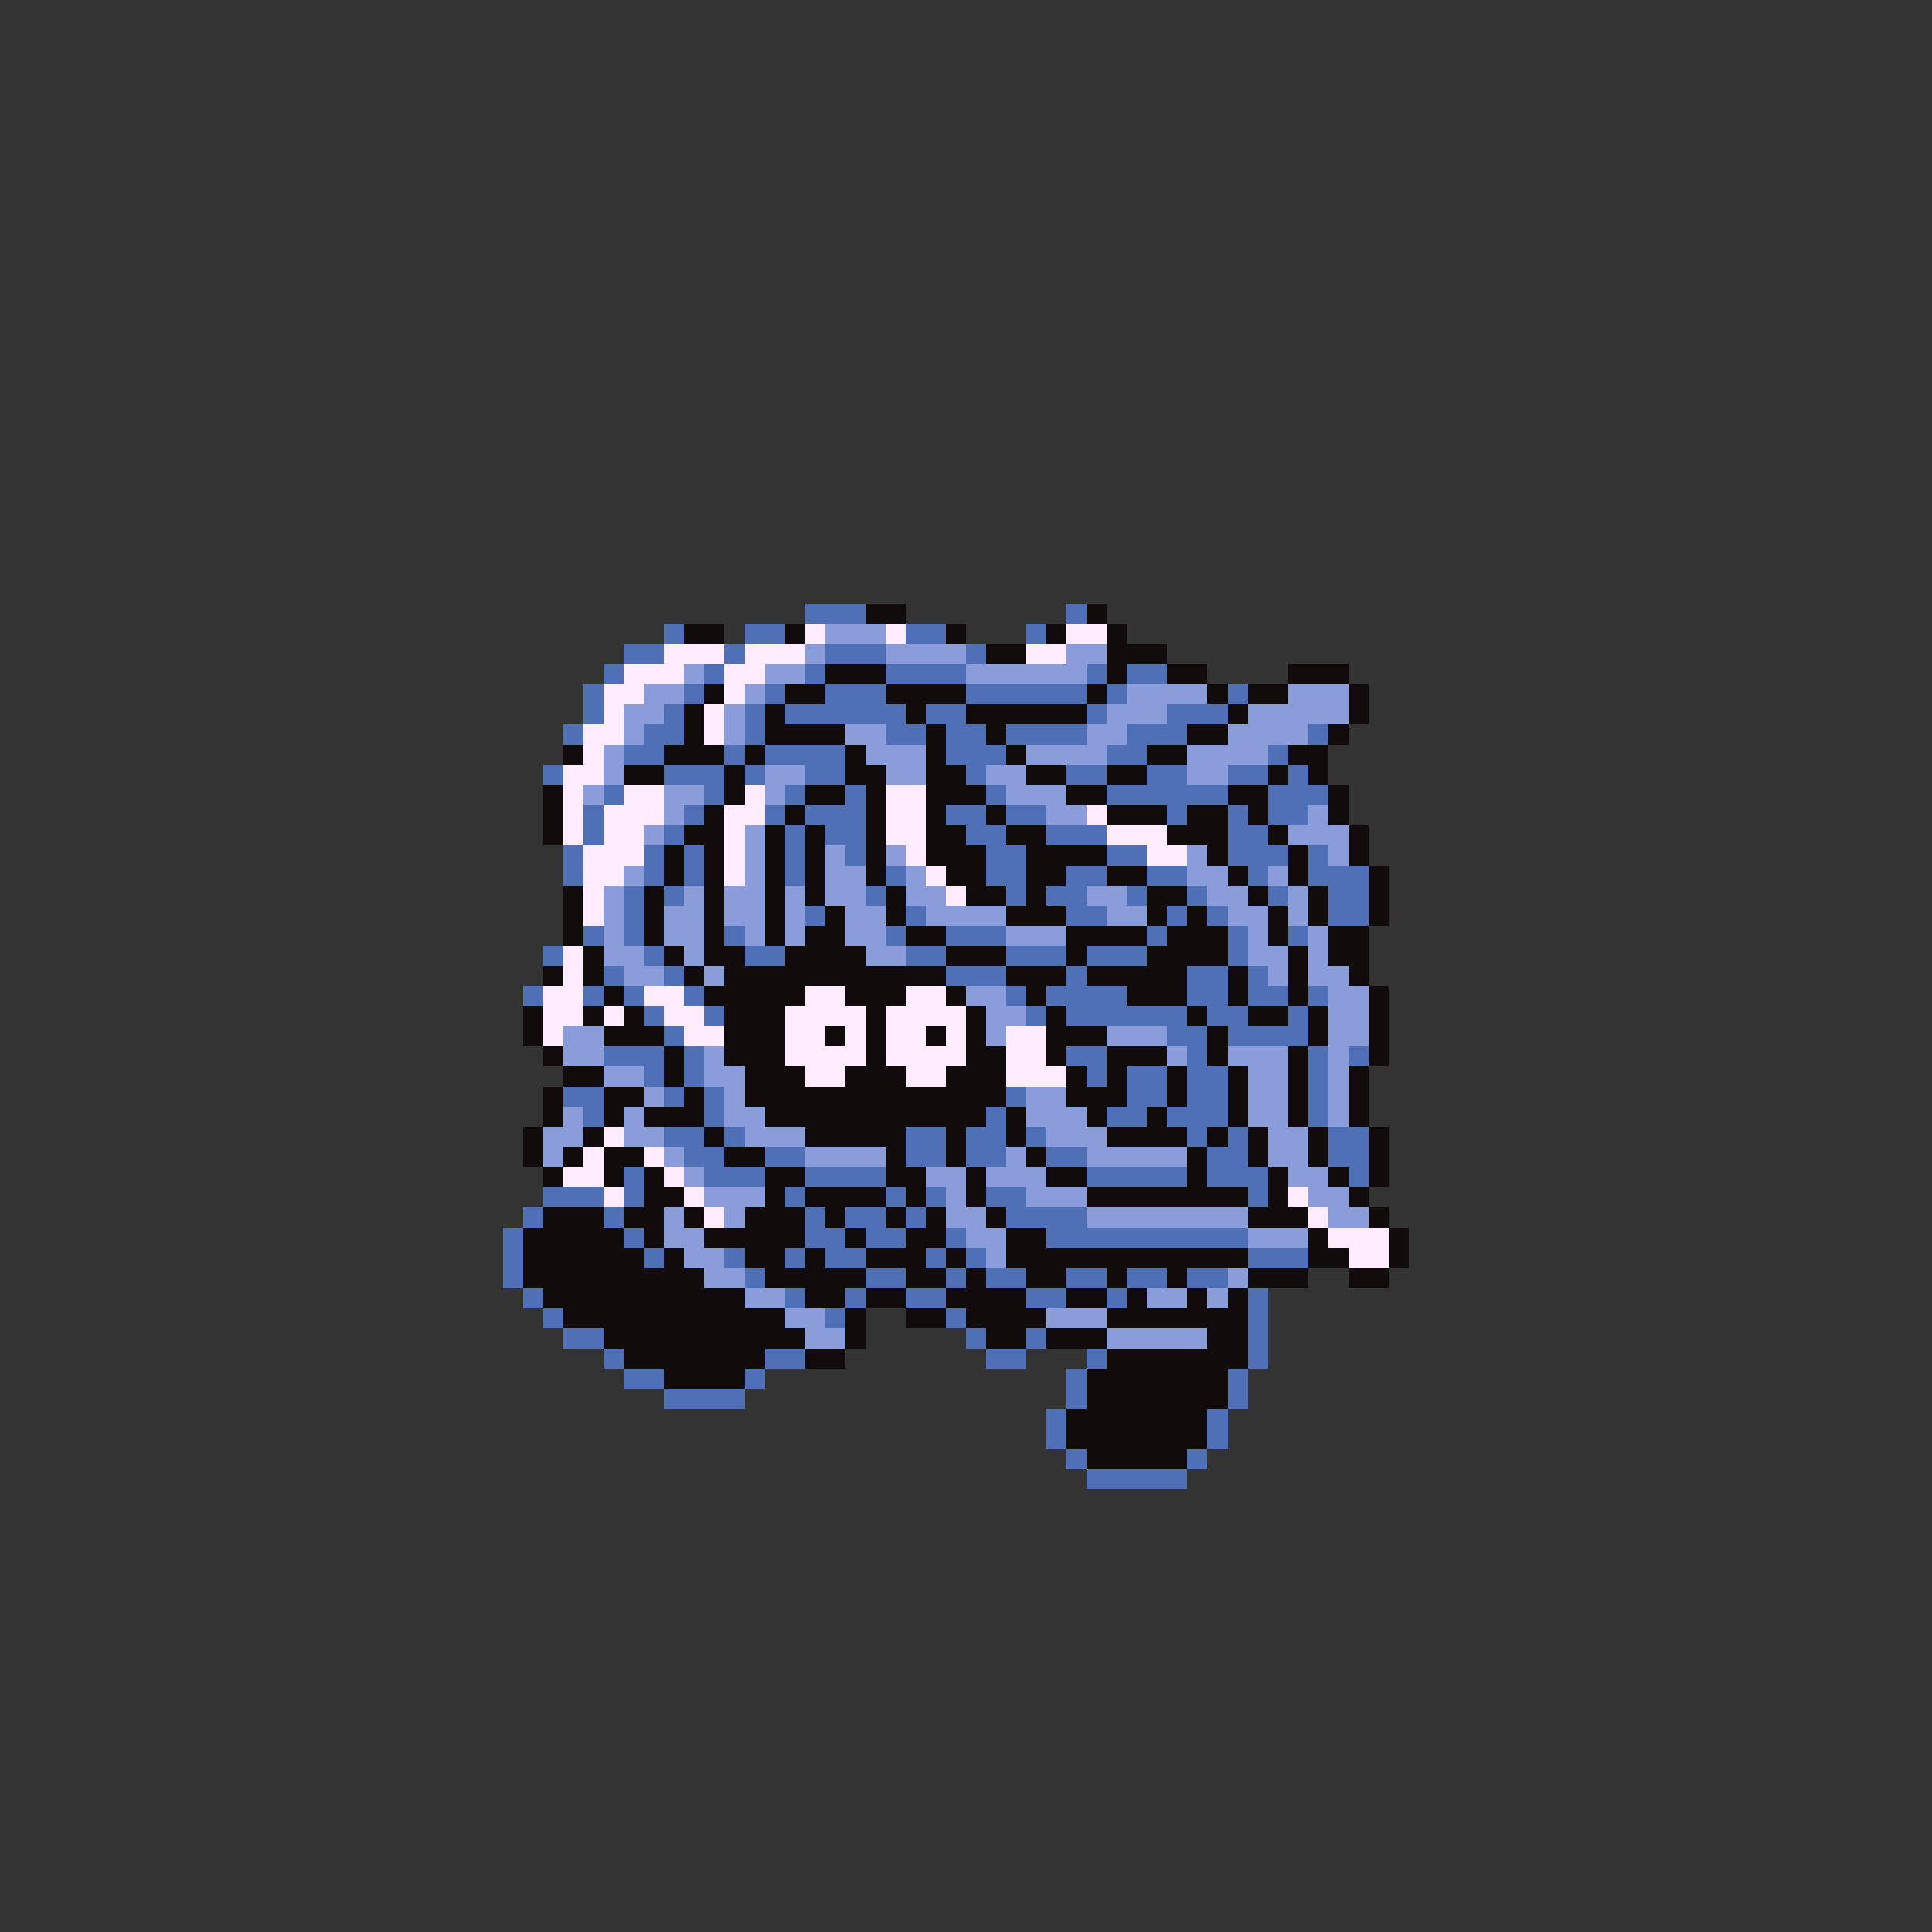 <svg xmlns="http://www.w3.org/2000/svg" viewBox="0 -0.5 96 96" shape-rendering="crispEdges">
<rect x="0" y="-0.5" width="96" height="96" fill="#333333" stroke="none"/>
<path stroke="#4f70b6" d="M40 30h3M53 30h1M33 31h1M37 31h2M45 31h2M51 31h1M31 32h2M36 32h1M41 32h3M48 32h1M30 33h1M35 33h1M40 33h1M44 33h4M54 33h1M56 33h2M29 34h1M34 34h1M38 34h1M41 34h3M48 34h6M55 34h1M61 34h1M29 35h1M33 35h1M37 35h1M39 35h6M46 35h2M54 35h1M58 35h3M28 36h1M32 36h2M37 36h1M44 36h2M47 36h2M50 36h4M56 36h3M65 36h1M31 37h2M36 37h1M38 37h4M47 37h3M55 37h2M63 37h1M27 38h1M33 38h3M37 38h1M40 38h2M48 38h1M53 38h2M57 38h2M61 38h2M64 38h1M30 39h1M35 39h1M39 39h1M42 39h1M49 39h1M55 39h6M63 39h3M29 40h1M34 40h1M38 40h1M40 40h3M47 40h2M50 40h2M58 40h1M61 40h1M63 40h2M29 41h1M33 41h1M39 41h1M41 41h2M48 41h2M52 41h3M61 41h2M28 42h1M32 42h1M34 42h1M39 42h1M42 42h1M49 42h2M55 42h2M61 42h3M65 42h1M28 43h1M32 43h1M34 43h1M39 43h1M44 43h1M49 43h2M53 43h2M57 43h2M62 43h1M65 43h3M31 44h1M33 44h1M43 44h1M50 44h1M52 44h2M56 44h1M59 44h1M63 44h1M66 44h2M31 45h1M40 45h1M45 45h1M53 45h2M58 45h1M60 45h1M66 45h2M29 46h1M31 46h1M36 46h1M44 46h1M47 46h3M57 46h1M61 46h1M64 46h1M27 47h1M32 47h1M37 47h2M45 47h2M50 47h3M54 47h3M61 47h1M30 48h1M33 48h1M47 48h3M53 48h1M59 48h2M62 48h1M26 49h1M29 49h1M31 49h1M34 49h1M50 49h1M52 49h4M59 49h2M62 49h2M65 49h1M32 50h1M35 50h1M51 50h1M53 50h6M60 50h2M64 50h1M33 51h1M58 51h2M61 51h4M30 52h3M34 52h1M53 52h2M59 52h1M65 52h1M67 52h1M32 53h1M34 53h1M54 53h1M56 53h2M59 53h2M65 53h1M28 54h2M33 54h1M35 54h1M50 54h1M56 54h2M59 54h2M65 54h1M29 55h1M35 55h1M49 55h1M55 55h2M58 55h3M65 55h1M33 56h2M36 56h1M45 56h2M48 56h2M51 56h1M59 56h1M61 56h1M66 56h2M34 57h2M38 57h2M45 57h2M48 57h2M52 57h2M60 57h2M66 57h2M31 58h1M35 58h3M40 58h4M54 58h5M60 58h3M67 58h1M27 59h3M31 59h1M39 59h1M44 59h1M46 59h1M49 59h2M62 59h1M26 60h1M30 60h1M40 60h1M42 60h2M45 60h1M50 60h4M25 61h1M31 61h1M40 61h2M43 61h2M47 61h1M52 61h10M25 62h1M32 62h1M36 62h1M39 62h1M41 62h2M46 62h1M48 62h1M62 62h3M25 63h1M37 63h1M43 63h2M47 63h1M49 63h2M53 63h2M56 63h2M59 63h2M26 64h1M39 64h1M42 64h1M45 64h2M51 64h2M55 64h1M62 64h1M27 65h1M41 65h1M47 65h1M62 65h1M28 66h2M48 66h1M51 66h1M62 66h1M30 67h1M38 67h2M49 67h2M54 67h1M62 67h1M31 68h2M37 68h1M53 68h1M61 68h1M33 69h4M53 69h1M61 69h1M52 70h1M60 70h1M52 71h1M60 71h1M53 72h1M59 72h1M54 73h5" />
<path stroke="#120b0b" d="M43 30h2M54 30h1M34 31h2M39 31h1M47 31h1M52 31h1M55 31h1M49 32h2M55 32h3M41 33h3M55 33h1M58 33h2M64 33h3M35 34h1M39 34h2M44 34h4M54 34h1M60 34h1M62 34h2M67 34h1M34 35h1M38 35h1M45 35h1M48 35h6M61 35h1M67 35h1M34 36h1M38 36h4M46 36h1M49 36h1M59 36h2M66 36h1M28 37h1M33 37h3M37 37h1M42 37h1M46 37h1M50 37h1M57 37h2M64 37h2M31 38h2M36 38h1M42 38h2M46 38h2M51 38h2M55 38h2M63 38h1M65 38h1M27 39h1M36 39h1M40 39h2M43 39h1M46 39h3M53 39h2M61 39h2M66 39h1M27 40h1M35 40h1M39 40h1M43 40h1M46 40h1M49 40h1M55 40h3M59 40h2M62 40h1M66 40h1M27 41h1M34 41h2M38 41h1M40 41h1M43 41h1M46 41h2M50 41h2M58 41h3M63 41h1M67 41h1M33 42h1M35 42h1M38 42h1M40 42h1M43 42h1M46 42h3M51 42h4M60 42h1M64 42h1M67 42h1M33 43h1M35 43h1M38 43h1M40 43h1M43 43h1M47 43h2M51 43h2M55 43h2M61 43h1M64 43h1M68 43h1M28 44h1M32 44h1M35 44h1M38 44h1M40 44h1M44 44h1M48 44h2M51 44h1M57 44h2M62 44h1M65 44h1M68 44h1M28 45h1M32 45h1M35 45h1M38 45h1M41 45h1M44 45h1M50 45h3M57 45h1M59 45h1M63 45h1M65 45h1M68 45h1M28 46h1M32 46h1M35 46h1M38 46h1M40 46h2M45 46h2M53 46h4M58 46h3M63 46h1M66 46h2M29 47h1M33 47h1M35 47h2M39 47h4M47 47h3M53 47h1M57 47h4M64 47h1M66 47h2M27 48h1M29 48h1M34 48h1M36 48h11M50 48h3M54 48h5M61 48h1M64 48h1M67 48h1M30 49h1M35 49h5M42 49h3M47 49h1M51 49h1M56 49h3M61 49h1M64 49h1M68 49h1M26 50h1M29 50h1M31 50h1M36 50h3M43 50h1M48 50h1M52 50h1M59 50h1M62 50h2M65 50h1M68 50h1M26 51h1M30 51h3M36 51h3M41 51h1M43 51h1M46 51h1M48 51h1M52 51h3M60 51h1M65 51h1M68 51h1M27 52h1M33 52h1M36 52h3M43 52h1M48 52h2M52 52h1M55 52h3M60 52h1M64 52h1M68 52h1M28 53h2M33 53h1M37 53h3M42 53h3M47 53h3M53 53h1M55 53h1M58 53h1M61 53h1M64 53h1M67 53h1M27 54h1M30 54h2M34 54h1M37 54h13M53 54h3M58 54h1M61 54h1M64 54h1M67 54h1M27 55h1M30 55h1M32 55h3M38 55h11M50 55h1M54 55h1M57 55h1M61 55h1M64 55h1M67 55h1M26 56h1M29 56h1M35 56h1M40 56h5M47 56h1M50 56h1M55 56h4M60 56h1M62 56h1M65 56h1M68 56h1M26 57h1M28 57h1M30 57h2M36 57h2M44 57h1M47 57h1M51 57h1M59 57h1M62 57h1M65 57h1M68 57h1M27 58h1M30 58h1M32 58h1M38 58h2M44 58h2M48 58h1M52 58h2M59 58h1M63 58h1M66 58h1M68 58h1M32 59h2M38 59h1M40 59h4M45 59h1M48 59h1M54 59h8M63 59h1M67 59h1M27 60h3M31 60h2M34 60h1M37 60h3M41 60h1M44 60h1M46 60h1M49 60h1M62 60h3M68 60h1M26 61h5M32 61h1M35 61h5M42 61h1M45 61h2M50 61h2M65 61h1M69 61h1M26 62h6M33 62h1M37 62h2M40 62h1M43 62h3M47 62h1M50 62h12M65 62h2M69 62h1M26 63h9M38 63h5M45 63h2M48 63h1M51 63h2M55 63h1M58 63h1M62 63h3M67 63h2M27 64h10M40 64h2M43 64h2M47 64h4M53 64h2M56 64h1M59 64h1M61 64h1M28 65h11M42 65h1M45 65h2M48 65h4M55 65h7M30 66h10M42 66h1M49 66h2M52 66h3M60 66h2M31 67h7M40 67h2M55 67h7M33 68h4M54 68h7M54 69h7M53 70h7M53 71h7M54 72h5" />
<path stroke="#ffedff" d="M40 31h1M44 31h1M53 31h2M33 32h3M37 32h3M51 32h2M31 33h3M36 33h2M30 34h2M36 34h1M30 35h1M35 35h1M29 36h2M35 36h1M29 37h1M28 38h2M28 39h1M31 39h2M37 39h1M44 39h2M28 40h1M30 40h3M36 40h2M44 40h2M54 40h1M28 41h1M30 41h2M36 41h1M44 41h2M55 41h3M29 42h3M36 42h1M45 42h1M57 42h2M29 43h2M36 43h1M46 43h1M29 44h1M47 44h1M29 45h1M28 47h1M28 48h1M27 49h2M32 49h2M40 49h2M45 49h2M27 50h2M30 50h1M33 50h2M39 50h4M44 50h4M27 51h1M34 51h2M39 51h2M42 51h1M44 51h2M47 51h1M50 51h2M39 52h4M44 52h4M50 52h2M40 53h2M45 53h2M50 53h3M30 56h1M29 57h1M32 57h1M28 58h2M33 58h1M30 59h1M34 59h1M64 59h1M35 60h1M65 60h1M66 61h3M67 62h2" />
<path stroke="#8a9cda" d="M41 31h3M40 32h1M44 32h4M53 32h2M34 33h1M38 33h2M48 33h6M32 34h2M37 34h1M56 34h4M64 34h3M31 35h2M36 35h1M55 35h3M62 35h5M31 36h1M36 36h1M42 36h2M54 36h2M61 36h4M30 37h1M43 37h3M51 37h4M59 37h4M30 38h1M38 38h2M44 38h2M49 38h2M59 38h2M29 39h1M33 39h2M38 39h1M50 39h3M33 40h1M52 40h2M65 40h1M32 41h1M37 41h1M64 41h3M37 42h1M41 42h1M44 42h1M59 42h1M66 42h1M31 43h1M37 43h1M41 43h2M45 43h1M59 43h2M63 43h1M30 44h1M34 44h1M36 44h2M39 44h1M41 44h2M45 44h2M54 44h2M60 44h2M64 44h1M30 45h1M33 45h2M36 45h2M39 45h1M42 45h2M46 45h4M55 45h2M61 45h2M64 45h1M30 46h1M33 46h2M37 46h1M39 46h1M42 46h2M50 46h3M62 46h1M65 46h1M30 47h2M34 47h1M43 47h2M62 47h2M65 47h1M31 48h2M35 48h1M63 48h1M65 48h2M48 49h2M66 49h2M49 50h2M66 50h2M28 51h2M49 51h1M55 51h3M66 51h2M28 52h2M35 52h1M58 52h1M61 52h3M66 52h1M30 53h2M35 53h2M62 53h2M66 53h1M32 54h1M36 54h1M51 54h2M62 54h2M66 54h1M28 55h1M31 55h1M36 55h2M51 55h3M62 55h2M66 55h1M27 56h2M31 56h2M37 56h3M52 56h3M63 56h2M27 57h1M33 57h1M40 57h4M50 57h1M54 57h5M63 57h2M34 58h1M46 58h2M49 58h3M64 58h2M35 59h3M47 59h1M51 59h3M65 59h2M33 60h1M36 60h1M47 60h2M54 60h8M66 60h2M33 61h2M48 61h2M62 61h3M34 62h2M49 62h1M35 63h2M61 63h1M37 64h2M57 64h2M60 64h1M39 65h2M52 65h3M40 66h2M55 66h5" />
</svg>